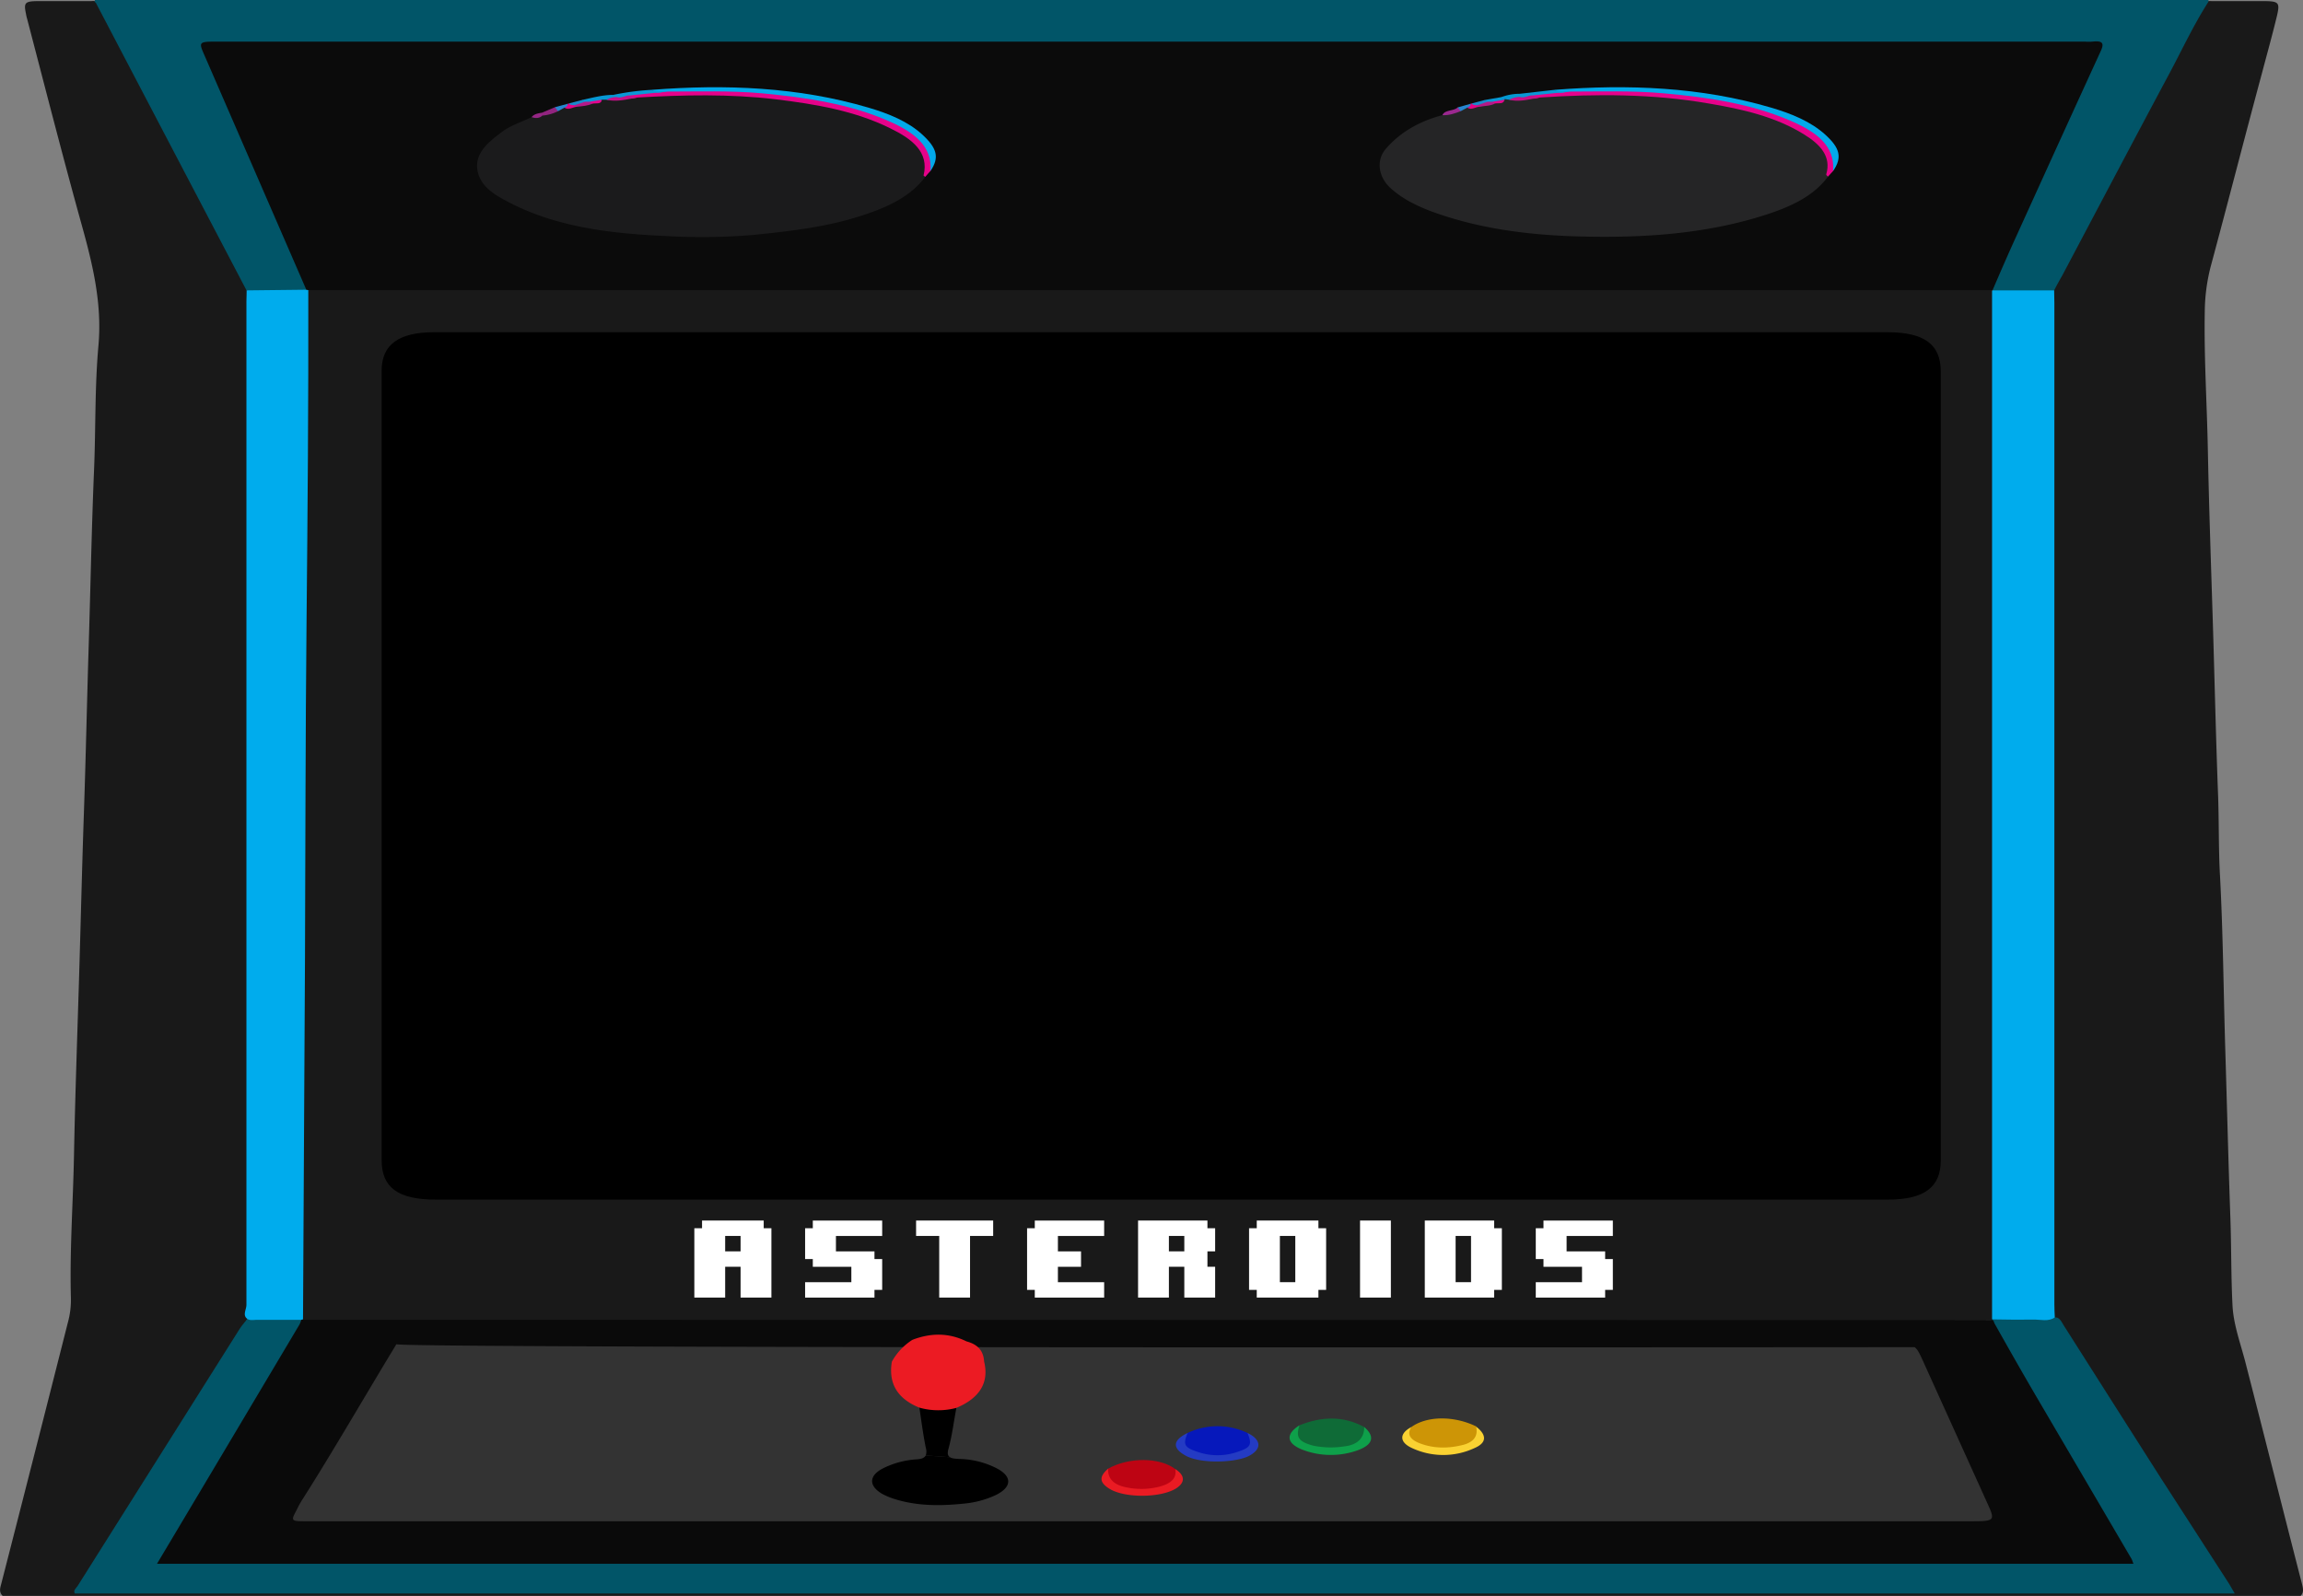 <svg xmlns="http://www.w3.org/2000/svg" viewBox="0 0 1045.8 724.9">
  <rect x="0" y="0" width="1045.8" height="724.9" fill="#808080" stroke="none"/>
  <defs>
    <style>
      .cls-1 {
        fill: #191919;
      }

      .cls-2 {
        fill: #015568;
      }

      .cls-3 {
        fill: #00aced;
      }

      .cls-4 {
        fill: #0b0b0b;
      }

      .cls-5 {
        fill: #333;
      }

      .cls-6 {
        fill: #0a0a0a;
      }

      .cls-7 {
        fill: #1b1b1c;
      }

      .cls-8 {
        fill: #252526;
      }

      .cls-9 {
        fill: #e5028a;
      }

      .cls-10 {
        fill: #e6028b;
      }

      .cls-11 {
        fill: #02a9ea;
      }

      .cls-12 {
        fill: #0998d6;
      }

      .cls-13 {
        fill: #0798d5;
      }

      .cls-14 {
        fill: #0398d1;
      }

      .cls-15 {
        fill: #91247f;
      }

      .cls-16 {
        fill: #9b288f;
      }

      .cls-17 {
        fill: #2687cf;
      }

      .cls-18 {
        fill: #1b88cb;
      }

      .cls-19 {
        fill: #952684;
      }

      .cls-20 {
        fill: #e20286;
      }

      .cls-21 {
        fill: #c61088;
      }

      .cls-22 {
        fill: #b51988;
      }

      .cls-23 {
        fill: #e3058d;
      }

      .cls-24 {
        fill: #fff;
      }

      .cls-25 {
        fill: #ec1b23;
      }

      .cls-26 {
        fill: #0618bb;
      }

      .cls-27 {
        fill: #243bc3;
      }

      .cls-28 {
        fill: #0f6b37;
      }

      .cls-29 {
        fill: #0ea04a;
      }

      .cls-30 {
        fill: #cd9506;
      }

      .cls-31 {
        fill: #fad232;
      }

      .cls-32 {
        fill: #be0413;
      }

      .cls-33 {
        fill: #ea1b23;
      }
    </style>
  </defs>
  <title>background</title>
  <g id="background">
    <g id="background_layers">
      <path class="cls-1" d="M1085.4,725H41.9c-1.8-1.8-1.1-3.7-.6-5.6q15.2-59.2,30.2-118.5a38.7,38.7,0,0,0,1.4-11.2c-.6-21.6,1-43.3,1.4-64.9.5-25.7,1.4-51.4,2.2-77.1s1.4-52.2,2.3-78.4,1.4-51.1,2.2-76.6,1.3-52.6,2.4-78.9c.8-18.9.3-37.8,2-56.7s-2.5-36.5-7.5-54.5C69.2,71.3,61.2,39.9,53,8.6a17.4,17.4,0,0,1-.5-2.2C51.4,1.2,52,.6,58.5.6H82.2c3.6-.4,4.3,2,5.3,3.8C93.7,16,99.7,27.7,105.7,39.3c15,28.8,30.3,57.6,45.2,86.4,1.3,2.5,2.8,5,3.3,7.7a65.4,65.4,0,0,1,.2,7.7V589.5c0,2.8.3,5.7-.5,8.5-9.2,14.3-18.1,28.7-27.1,43.1-16.1,25.7-32.1,51.5-48.7,76.9a20.6,20.6,0,0,0-2.3,4.1c1.4,1.1,3,.6,4.4.6h963.1c9.2,0,9.2,0,4.7-6.4-10.2-14.3-18.8-29.2-28.2-43.8-15.9-24.7-32-49.4-47.4-74.4a21.2,21.2,0,0,1-.7-7.1V139.4a58.2,58.2,0,0,1,.2-5.9c3.9-10,9.7-19.5,14.8-29.2,17.5-33.2,35.2-66.3,52.7-99.5,1.1-2,1.7-4.5,5.5-4.2h23.2c7.4,0,8,.5,6.6,6.6-2.1,8.7-4.5,17.3-6.8,26-7.9,29.3-15.4,58.6-23.3,87.9a84.6,84.6,0,0,0-2.7,20.1c-.4,21.2,1,42.4,1.4,63.6.5,25.4,1.4,50.8,2.2,76.2s1.4,52.8,2.4,79.3c.5,12.5.2,24.9.9,37.4,1.4,26.3,1.6,52.6,2.4,78.9s1.4,50.8,2.3,76.1c.5,13.6.3,27.1,1,40.6.5,8.9,3.8,17.5,6,26.2,8.6,33.4,17,66.9,25.6,100.3C1086.5,721.6,1087,723.4,1085.4,725Z" transform="translate(-40.7 -0.1)"/>
      <path class="cls-2" d="M83.7.9a1.1,1.1,0,0,0,0-.8h959.9c0,.3-.1.6-.1.9-6.8,10.6-12,21.9-17.9,32.9-16.2,30.3-32.2,60.7-48.3,91.1-1.3,2.3-2.6,4.6-3.8,7s-4.9,1.4-7.5,1.3c-6.8-.4-13.8,1.2-20.4-1.1-2.1-2.3-.2-4.4.7-6.4C957.9,99.4,970,73.2,982,46.9c3.2-7.2,6.5-14.4,9.8-21.6,1.9-4.1,1.3-4.7-4.2-4.8H144.9c-12.2,0-11.6-.3-7.7,8.6,13.8,32,28,63.8,41.5,95.9,1,2.3,2.9,4.7,1,7.3-9,1.7-18,2.1-27-.2L125.5,80.2,84.4,1.7C84.3,1.3,83.9,1.2,83.7.9Z" transform="translate(-40.7 -0.1)"/>
      <path class="cls-2" d="M974.9,598.6c1.6.8,2.1,2.2,2.8,3.3,14.7,23.1,29.3,46.2,44,69.2l31.3,48.5,2.5,4.3H74.7c-.9-1.4.6-2.4,1.3-3.5q36.8-58.5,73.6-116.8c1.1-1.7,2.6-3.3,3.9-5,8.4-.3,16.8-1.3,25,.7,1.7,2.2,0,4.1-1,6C168,622,157.8,638.4,148,655s-19.2,32.7-29.3,48.8c-3.2,5.2-2.8,5.5,4.3,5.5h878.9c6-.1,6.2-.5,3.6-4.9-19.2-32.8-38.2-65.8-57.6-98.5-1.1-2-4.1-4.5-2.7-6.8s7.2-.9,10.1-.8C961.8,598.4,968.4,597.7,974.9,598.6Z" transform="translate(-40.7 -0.1)"/>
      <path class="cls-3" d="M973.8,598.5c-3,2.1-6.5.9-9.7,1-6.2.1-12.4,0-18.6-.1l-.8-.6c-1.5-2.1-1.2-4.4-1.2-6.6v-453c0-2.2-.3-4.5,1.2-6.6l.8-.6h28c0,1.9.1,3.9.1,5.8V592.7C973.6,594.6,973.7,596.6,973.8,598.5Z" transform="translate(-40.7 -0.1)"/>
      <path class="cls-3" d="M177.5,599.6h-20c-1.8,0-3.8.6-5.1-1s.2-3.9.2-5.8v-455c0-1.9.1-3.9.1-5.8l27.1-.3a2,2,0,0,1,1.9.8c1.2,2.1.9,4.4.9,6.7.1,44.9,1,89.9-.2,134.8-1.7,65.8.5,131.7-1.1,197.5-1.1,40.6-.3,81.1-.9,121.7,0,2,.1,3.9-1,5.8A1.8,1.8,0,0,1,177.5,599.6Z" transform="translate(-40.7 -0.1)"/>
      <path class="cls-4" d="M180.7,131.9l-.9-.2-46-105.9c-3-6.8-3.1-6.8,5.9-6.8H987.5a19.3,19.3,0,0,0,3.4,0c4.6-.5,5.4.7,3.8,4.2Q975.5,65.1,956.5,107c-3.8,8.3-7.4,16.6-11,25h-.2c-1.6,1.2-3.7,1.4-5.8,1.4H192.7C188.7,133.3,184.4,134.1,180.7,131.9Z" transform="translate(-40.7 -0.1)"/>
      <polygon class="cls-5" points="938.5 697 121.3 702 155.3 606.3 889.4 606.3 938.5 697"/>
      <path class="cls-6" d="M945.3,599.6h.2c6.4,11.4,12.8,22.7,19.4,34l43.8,74.7c.3.6.4,1.1.8,2.1H112L133.7,674l42.9-72.1a9.2,9.2,0,0,0,.9-2.3l.8-.2c2.1-1.2,4.5-1.3,7-1.3l760,1.5c1.7-.1,4.2,12.6-10.3,12.4-6.4,0-708.3.7-714.3-1.3-13.1,21.5-29.2,49.4-42.8,70.7a40.9,40.9,0,0,0-2.5,4.6c-2.7,5-2.6,5.1,4.4,5.1H934.7c12.3,0,12.2,0,8.1-9l-29-64.1c-3.3-7.1-3.2-7.1-13-7.1" transform="translate(-40.7 -0.1)"/>
      <path class="cls-1" d="M178.3,599.6c.1-24.3.3-48.7.4-73.1q.3-45.7.5-91.6c.2-50.6.2-101.2.7-151.7s.9-100.9.8-151.3H945.3V599.7" transform="translate(-40.7 -0.1)"/>
      <path class="cls-7" d="M460.9,80.4c-7.7,10.3-20.3,15.2-33.7,19.1s-29.2,5.8-44.3,7.3a279.7,279.7,0,0,1-39.9.5c-25.5-1.1-50.7-4.2-72.5-16-6.5-3.4-12.4-7.5-13.1-14.8s5.5-12.2,11.4-16.6c3.7-2.8,8.8-4.4,13.3-6.6a13.6,13.6,0,0,0,4.9-1.2,30.4,30.4,0,0,0,6-2.1,9.7,9.7,0,0,1,4-1.5l5.8-.8,6.6-1.3a20.3,20.3,0,0,0,4.9-1.7,7,7,0,0,1,2.5-.1,104.1,104.1,0,0,0,13.7-1.2c30.5-2.7,60.7-1.4,90.3,5.2,11.3,2.6,22.1,6.1,31.2,12.1,4.8,3.1,8.2,6.9,9.8,11.8C462.7,75.4,461,77.8,460.9,80.4Z" transform="translate(-40.7 -0.1)"/>
      <path class="cls-8" d="M870.8,80.3c-6.5,8.9-16.9,13.7-28.4,17.4-28.3,9.1-57.9,10.7-87.9,9.7-19.2-.7-38.3-3.1-56.5-8.8-9.6-3-18.9-6.7-25.9-13.1-5.4-4.9-6.7-12.6-2-17.9,6.3-7.3,15-12.4,25.6-15.2,2.2-1.1,4.9-1.2,7-2.5a7.4,7.4,0,0,1,4.1-1.4,56.2,56.2,0,0,0,5.7-.9c2.1-.6,4.3-.7,6.4-1.1s3.3-.5,4.6-1.4a2.4,2.4,0,0,1,1.4-.5,5.9,5.9,0,0,1,2.3.1,119.2,119.2,0,0,0,13.4-1.3,278.2,278.2,0,0,1,39.8-1.1c23,1.1,45.8,3.6,67.2,11.3a62.2,62.2,0,0,1,15.6,8C869.9,66.6,874.2,72.5,870.8,80.3Z" transform="translate(-40.7 -0.1)"/>
      <path class="cls-9" d="M460.9,80.4c-.3-.2-.8-.4-.8-.6,2.6-10.6-5.2-16.6-15.1-21.4-15.9-7.9-33.8-11-52.1-13.2-20.9-2.5-41.9-2-62.8-.8-1.9.3-3.9,1.3-4.9-1,5.8-1.9,12.1-1.2,18.1-2.4,27.9-1.2,55.5-.1,82.4,6.5,10.3,2.5,20.1,5.9,28.5,11.4s12.1,10.8,9,18.9C462.4,78.7,461.6,79.5,460.9,80.4Z" transform="translate(-40.7 -0.1)"/>
      <path class="cls-10" d="M870.8,80.3c-.3-.3-.9-.7-.8-1,2.4-8.1-2.7-13.6-10-18.1-12.8-8-27.9-11.5-43.4-14.1-25.3-4.4-51-4.4-76.7-2.7-1.8.3-3.8,1.4-4.8-1,5.8-1.8,12.2-1.3,18.1-2.4,27.9-1.2,55.5,0,82.4,6.6,10.1,2.4,19.8,5.6,28.1,11.1s12.4,10.8,9.4,19.1Z" transform="translate(-40.7 -0.1)"/>
      <path class="cls-11" d="M873.1,77.8c1-11.6-7.8-17.9-19.2-22.8-18-7.8-37.6-10.7-57.6-12.5-14.2-1.3-28.5-.8-42.7-.8-2.4.1-5,1.5-6.9-.8,33.4-2.6,66.4-1.3,98.3,8.1,9.2,2.7,18,6.3,24.6,12.3S877.4,71.6,873.1,77.8Z" transform="translate(-40.7 -0.1)"/>
      <path class="cls-11" d="M463.2,77.8c1-11.4-7.6-17.7-18.7-22.6-17.9-7.9-37.6-10.8-57.6-12.7-14.4-1.3-28.8-.8-43.2-.8-2.4,0-5,1.5-7-.8,33.5-2.6,66.5-1.3,98.4,8.1,9.2,2.7,18,6.3,24.5,12.3S467.5,71.6,463.2,77.8Z" transform="translate(-40.7 -0.1)"/>
      <path class="cls-12" d="M336.7,40.9c2.1,1.4,4.7.3,7,.8l-18.3,1.9c-1.1,1.4-2.8,1.2-4.6,1.1a2.6,2.6,0,0,1-1.6-1.5A114.9,114.9,0,0,1,336.7,40.9Z" transform="translate(-40.7 -0.1)"/>
      <path class="cls-12" d="M746.7,40.9c2.1,1.4,4.6.3,6.9.8l-18.3,1.9c-1.2,1.3-2.8,1.4-4.6.9a1.1,1.1,0,0,1-.2-1.6l.3-.2Z" transform="translate(-40.7 -0.1)"/>
      <path class="cls-13" d="M319.2,43.2l1.6,1c-1.2,1.2-2.9,1.4-4.7,1.2H314c-1.5.9-3.5.9-5.2,1.4a5.9,5.9,0,0,1-2.3.1c-.8-.3-1.5-.6-1.4-1.4C309.7,44.5,314.3,43.2,319.2,43.2Z" transform="translate(-40.7 -0.1)"/>
      <path class="cls-14" d="M730.8,42.7v1.4c-1.3,1.3-3,1.4-4.8,1.3l-2-.3a1.4,1.4,0,0,1-1.5-.9A23.9,23.9,0,0,1,730.8,42.7Z" transform="translate(-40.7 -0.1)"/>
      <path class="cls-15" d="M294.1,50.6a19.3,19.3,0,0,1-7.1,2c-.5-.4-.6-.8-.2-1.3l5.9-2.5C293.6,49.2,294.3,49.7,294.1,50.6Z" transform="translate(-40.7 -0.1)"/>
      <path class="cls-16" d="M704,50.6c-2.6,1-5.3,2-8.3,1.8,1.1-2.6,5.1-1.7,6.9-3.5C703.5,49.2,704.2,49.6,704,50.6Z" transform="translate(-40.7 -0.1)"/>
      <path class="cls-13" d="M722.5,44.2l1.5.9v.3c-1.5.9-3.4.9-5.1,1.4a6.5,6.5,0,0,1-2.4.1c-.8-.3-1.4-.6-1.4-1.4Z" transform="translate(-40.7 -0.1)"/>
      <path class="cls-17" d="M294.1,50.6l-1.4-1.8,5.9-1.6c.3,1.1.3,2-1.6,1.8Z" transform="translate(-40.7 -0.1)"/>
      <path class="cls-17" d="M704,50.6c-.5-.6-.9-1.2-1.4-1.7l6-1.7c.3,1.1.2,1.9-1.6,1.8Z" transform="translate(-40.7 -0.1)"/>
      <path class="cls-18" d="M715,45.5l1.3.8c-.8,1.9-3.4,1.1-4.8,2a1.5,1.5,0,0,1-2.5-1.2Z" transform="translate(-40.7 -0.1)"/>
      <path class="cls-18" d="M305.1,45.5l1.3.8c-.7,2.1-3.3,1.3-4.9,2s-2.3.1-2.5-1.2Z" transform="translate(-40.7 -0.1)"/>
      <path class="cls-19" d="M286.8,51.3a5.9,5.9,0,0,0,.2,1.3c-1.4,1.3-3.1,1.3-4.9.7C283.2,51.9,284.9,51.6,286.8,51.3Z" transform="translate(-40.7 -0.1)"/>
      <path class="cls-20" d="M709,47.1c.5.8,1.6.7,2.5.8s1.3,0,1.1.7c-1.9,0-3.6,1.7-5.6.4a2,2,0,0,0,1.6-1.8Z" transform="translate(-40.7 -0.1)"/>
      <path class="cls-20" d="M299,47.1c.6.8,1.7.7,2.6.8s1.3,0,1.1.7c-1.9.1-3.7,1.7-5.7.4a2,2,0,0,0,1.6-1.8Z" transform="translate(-40.7 -0.1)"/>
      <path class="cls-21" d="M316.1,45.4a9.7,9.7,0,0,1,4.7-1.2c1.7.5,3.1-.3,4.6-.6s3.1.5,4.7.8C325.4,45.2,320.9,46.5,316.1,45.4Z" transform="translate(-40.7 -0.1)"/>
      <path class="cls-22" d="M302.7,48.6l-1.1-.7,4.8-1.6h2c.5.2,1.2.3,1.3.9C307.5,48.2,305.1,48.3,302.7,48.6Z" transform="translate(-40.7 -0.1)"/>
      <path class="cls-23" d="M309.7,47.2l-1.3-.9,5.6-.9C313.7,47.7,311.3,46.8,309.7,47.2Z" transform="translate(-40.7 -0.1)"/>
      <path class="cls-21" d="M726,45.4a11.5,11.5,0,0,1,4.8-1.3c1.6.6,3-.2,4.5-.5s3.1.5,4.6.8C735.3,45.1,730.8,46.6,726,45.4Z" transform="translate(-40.7 -0.1)"/>
      <path class="cls-22" d="M712.6,48.6l-1.1-.7,4.8-1.6h2.1c.4.2,1.1.3,1.2.8C717.5,48.3,714.9,48.1,712.6,48.6Z" transform="translate(-40.7 -0.1)"/>
      <path class="cls-23" d="M719.6,47.1l-1.2-.8,5.5-.9C723.5,47.6,721.2,46.8,719.6,47.1Z" transform="translate(-40.7 -0.1)"/>
      <path id="mainscreen" d="M567.9,545H238.7c-17.2,0-24.7-5.4-24.7-18V168.5c0-11.9,7.8-17.5,23.9-17.5H897.7c16.8,0,24.3,5.5,24.3,17.8V527.2c0,12.2-7.5,17.8-24.1,17.8Z" transform="translate(-40.7 -0.1)"/>
    </g>
    <g>
      <path class="cls-24" d="M391,589.5H377v-14h-7v14H356V558h3.5v-3.5h28V558H391Zm-14-21v-7h-7v7Z" transform="translate(-40.7 -0.1)"/>
      <path class="cls-24" d="M441.3,586h-3.5v3.5H406.3v-7h21v-7H409.8V572h-3.5V558h3.5v-3.5h31.5v7h-21v7h17.5V572h3.5Z" transform="translate(-40.7 -0.1)"/>
      <path class="cls-24" d="M491.7,561.5H481.2v28h-14v-28H456.7v-7h35Z" transform="translate(-40.7 -0.1)"/>
      <path class="cls-24" d="M542.1,589.5H510.6V586h-3.5V558h3.5v-3.5h31.5v7h-21v7h10.5v7H521.1v7h21Z" transform="translate(-40.7 -0.1)"/>
      <path class="cls-24" d="M592.5,589.5h-14v-14h-7v14h-14v-35H589V558h3.5v10.5H589v7h3.5Zm-14-21v-7h-7v7Z" transform="translate(-40.7 -0.1)"/>
      <path class="cls-24" d="M642.9,586h-3.5v3.5h-28V586h-3.5V558h3.5v-3.5h28V558h3.5Zm-14-3.5v-21h-7v21Z" transform="translate(-40.7 -0.1)"/>
      <path class="cls-24" d="M672.3,589.5h-14v-35h14Z" transform="translate(-40.7 -0.1)"/>
      <path class="cls-24" d="M722.7,586h-3.5v3.5H687.7v-35h31.5V558h3.5Zm-14-3.5v-21h-7v21Z" transform="translate(-40.7 -0.1)"/>
      <path class="cls-24" d="M773.1,586h-3.5v3.5H738.1v-7h21v-7H741.6V572h-3.5V558h3.5v-3.5h31.5v7h-21v7h17.5V572h3.5Z" transform="translate(-40.7 -0.1)"/>
    </g>
  </g>
  <g id="joystick">
    <path id="joystick_red" class="cls-25" d="M487.6,618.6c2.3,9.4-1.9,16.5-12.6,21a15.1,15.1,0,0,1-16.8-.1c-10.8-4.4-14-11.8-12.5-20.9a27.6,27.6,0,0,1,9.3-9.9c8.3-3.2,16.5-3.3,24.6.7C484.8,610.8,487.3,613.7,487.6,618.6Z" transform="translate(-40.7 -0.1)"/>
    <path id="joystick_arm" d="M471.4,658.2c1.7-6.2,2.4-12.4,3.6-18.6a31.9,31.9,0,0,1-16.8-.1c.9,6.1,1.7,12.2,2.9,18.2a5.8,5.8,0,0,1,0,3.5l11,.8C471.1,661.4,470.8,660.3,471.4,658.2Z" transform="translate(-40.7 -0.1)"/>
    <path id="joystick_base" d="M493.4,667.1a38.9,38.9,0,0,0-17-4.3c-2-.1-3.4-.2-4.3-.8l-11-.8-.3.4c-.6.8-1.9,1.3-4.2,1.4a39.7,39.7,0,0,0-14.8,4c-6.5,3.3-6.8,7.9-.6,11.6a32.5,32.5,0,0,0,5.4,2.3c10.3,3.3,20.9,3.3,31.6,2.2a43.4,43.4,0,0,0,14.9-4C500.2,675.5,500.4,670.8,493.4,667.1Z" transform="translate(-40.7 -0.1)"/>
    <g id="blue">
      <path id="button" class="cls-26" d="M580,651a31.6,31.6,0,0,1,27.2,0c3.6,3.8,3.2,6.6-1.6,8.7a28,28,0,0,1-24,0C576.7,657.6,576.4,654.8,580,651Z" transform="translate(-40.7 -0.1)"/>
      <path id="blue_outline" class="cls-27" d="M580,651c-2.2,5.3-1.5,6.6,4.6,8.6a27.7,27.7,0,0,0,18,0c6.1-2,6.8-3.3,4.6-8.6,6.3,3,6.6,7.3.7,10.4s-21.7,3.7-28.6,0S573.7,654,580,651Z" transform="translate(-40.7 -0.1)"/>
    </g>
    <g id="green">
      <path id="green-2" data-name="green" class="cls-28" d="M630.8,647.5c10-4,19.8-4.4,29.4.8,2.4,3.6.5,6.1-3.3,7.9-7.6,3.6-15.7,3.5-23.5.4C628.1,654.6,627.6,651.7,630.8,647.5Z" transform="translate(-40.7 -0.1)"/>
      <path id="green_outline" class="cls-29" d="M630.8,647.5c-1.8,5.5-.4,7.5,6.4,9.3a40.5,40.5,0,0,0,13.9.3c6.2-.7,9.1-3.9,9.1-8.8,4.9,4.2,4.1,7.9-2.8,10.5a36.1,36.1,0,0,1-25.5-.3C624.8,655.6,624.5,651.5,630.8,647.5Z" transform="translate(-40.7 -0.1)"/>
    </g>
    <g id="yellow">
      <path id="yellow-2" data-name="yellow" class="cls-30" d="M681.6,648.3c7.1-5.1,19.3-5.2,29.4-.3,2.1,4.7,1.4,6.9-3.9,8.9a30.1,30.1,0,0,1-23.2-.7C679.1,654.1,678.6,651.6,681.6,648.3Z" transform="translate(-40.7 -0.1)"/>
      <path id="yellow_outline" class="cls-31" d="M681.6,648.3c-2.3,3.6-.1,5.8,3.6,7.3,6.6,2.6,13.5,2.5,20.3.7,4.9-1.4,6.4-4.4,5.5-8.2,4.9,3.8,4.9,7.3-.6,9.7a33.6,33.6,0,0,1-28.4.1C676,655.2,676.1,651.2,681.6,648.3Z" transform="translate(-40.7 -0.1)"/>
    </g>
    <g id="red">
      <path id="button-2" data-name="button" class="cls-32" d="M543.9,667.2c9.5-5.3,23.4-5.2,30.5.2,2.7,3.4.3,5.6-2.9,7.5-5.9,3.5-18.1,3.7-24.1.4C543.9,673.3,541.7,670.8,543.9,667.2Z" transform="translate(-40.7 -0.1)"/>
      <path id="red_outline" class="cls-33" d="M543.9,667.2c-.2,4.7,2.7,7.4,8.3,8.5a33,33,0,0,0,15.3-.4c4.7-1.3,7.7-3.6,6.9-7.9,4.4,2.8,4.6,6,.5,8.7-6.9,4.4-23.2,4.6-30.3.3C539.9,673.5,539.7,670.9,543.9,667.2Z" transform="translate(-40.7 -0.1)"/>
    </g>
  </g>
</svg>

